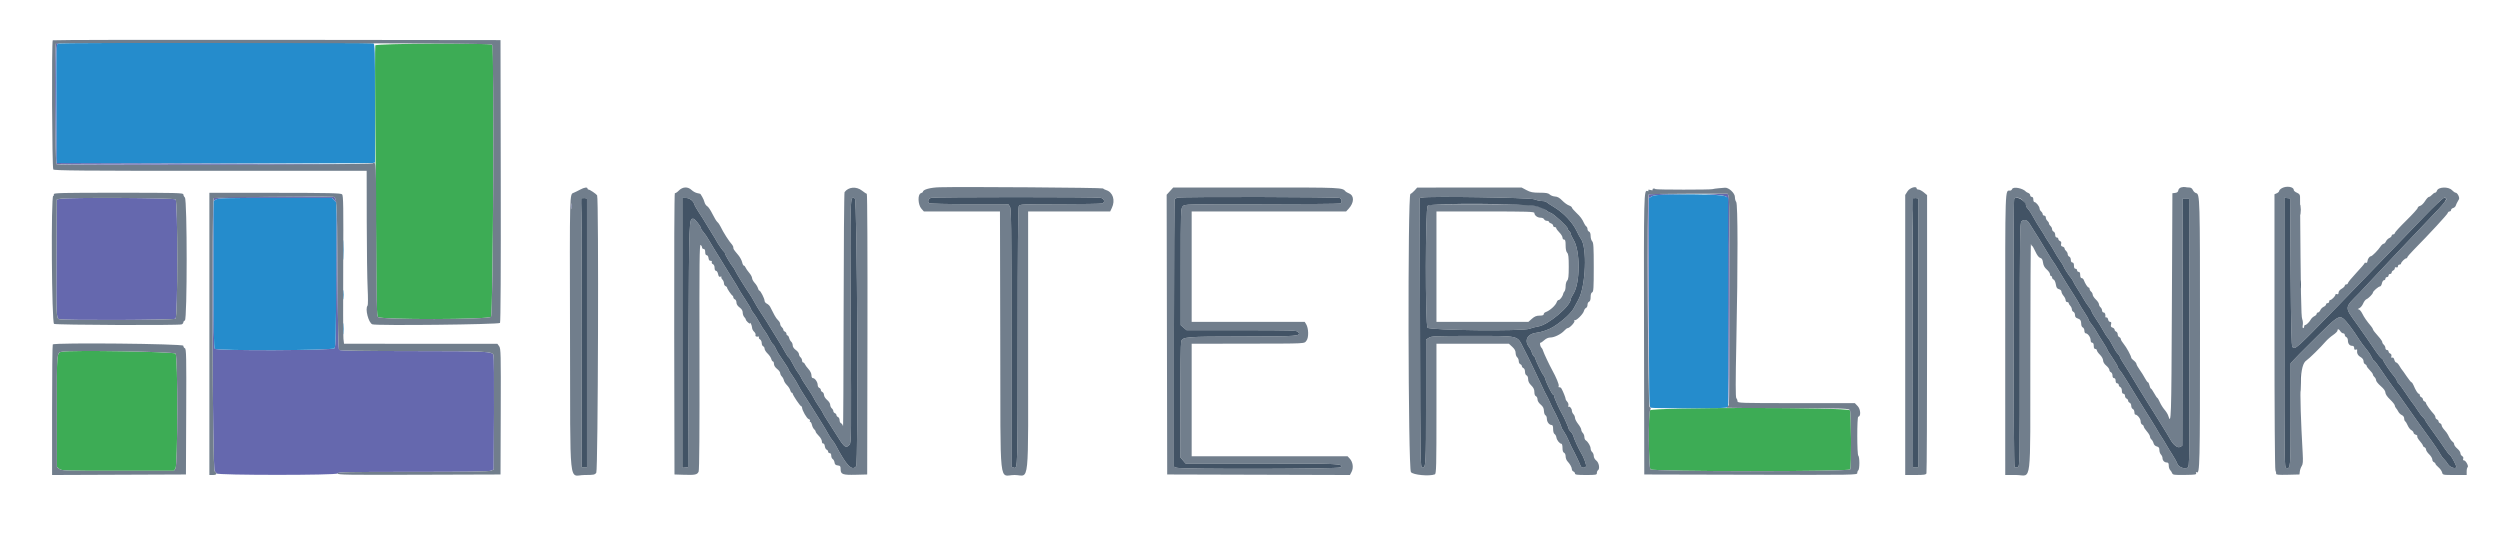 <svg id="svg" version="1.1" xmlns="http://www.w3.org/2000/svg" xmlns:xlink="http://www.w3.org/1999/xlink" width="400" height="88.442" viewBox="0, 0, 400,88.442"><g id="svgg"><path id="path0" d="M8.944 6.944 C 8.721 7.168,8.816 26.136,9.042 26.282 C 9.219 26.396,56.027 26.405,58.667 26.291 C 59.171 26.269,48.221 26.214,34.333 26.167 L 9.083 26.083 9.040 16.554 C 9.000 7.581,9.014 7.020,9.290 6.948 C 9.524 6.888,9.530 6.868,9.319 6.853 C 9.174 6.842,9.006 6.883,8.944 6.944 M263.778 31.111 C 263.717 31.172,263.685 38.841,263.708 48.153 L 263.748 65.083 263.792 48.394 L 263.835 31.704 264.239 31.439 C 264.560 31.229,265.235 31.164,267.530 31.125 L 270.417 31.075 267.153 31.037 C 265.358 31.017,263.839 31.050,263.778 31.111 M274.350 31.155 C 275.334 31.213,276.057 31.338,276.225 31.479 C 276.477 31.688,276.500 33.093,276.500 48.298 C 276.500 57.423,276.552 64.836,276.617 64.772 C 276.809 64.580,276.788 31.982,276.595 31.458 L 276.427 31.000 274.588 31.030 L 272.750 31.059 274.350 31.155 M41.181 31.457 C 36.366 31.490,34.380 31.559,34.212 31.698 C 33.839 32.007,33.982 75.119,34.357 75.393 C 34.499 75.498,34.628 75.658,34.642 75.750 C 34.688 76.056,54.000 76.057,54.000 75.751 C 54.000 75.530,55.424 75.500,66.075 75.500 C 74.816 75.500,78.267 75.447,78.571 75.308 L 78.992 75.117 79.038 66.100 C 79.063 61.141,79.028 56.958,78.960 56.805 C 78.700 56.221,77.918 56.183,66.092 56.174 C 58.192 56.169,54.377 56.110,54.258 55.992 C 54.141 55.874,54.056 51.862,54.000 43.819 C 53.909 30.771,53.970 31.519,53.000 31.494 C 50.469 31.429,46.794 31.418,41.181 31.457 M9.583 31.813 L 9.083 31.920 9.036 40.918 C 8.986 50.307,9.009 50.904,9.437 51.068 C 9.990 51.280,27.827 51.213,28.086 50.997 C 28.451 50.695,28.459 32.269,28.095 31.905 C 27.845 31.654,10.723 31.569,9.583 31.813 M53.473 32.055 L 53.838 32.443 53.794 43.946 C 53.758 53.402,53.709 55.498,53.521 55.724 C 53.225 56.081,34.721 56.154,34.367 55.800 C 34.215 55.648,34.167 52.776,34.167 43.893 L 34.167 32.186 34.537 31.926 C 34.861 31.699,36.041 31.667,44.008 31.667 L 53.109 31.667 53.473 32.055 M91.379 33.000 C 91.379 33.412,91.411 33.581,91.451 33.375 C 91.491 33.169,91.491 32.831,91.451 32.625 C 91.411 32.419,91.379 32.587,91.379 33.000 " stroke="none" fill="#6568ae" fill-rule="evenodd"></path><path id="path1" d="M60.055 7.264 C 59.999 7.409,59.996 12.753,60.049 19.139 C 60.101 25.525,60.168 35.182,60.197 40.599 C 60.240 48.644,60.292 50.499,60.479 50.724 C 60.854 51.177,78.153 51.143,78.564 50.688 C 78.896 50.321,79.093 7.493,78.764 7.164 C 78.452 6.852,60.176 6.949,60.055 7.264 M9.887 56.279 C 9.070 56.447,9.083 56.295,9.095 65.800 L 9.106 74.714 9.488 75.024 C 9.850 75.317,10.349 75.333,18.842 75.333 L 27.814 75.333 28.074 74.963 C 28.447 74.430,28.468 57.082,28.097 56.574 C 27.871 56.265,11.262 55.996,9.887 56.279 M264.006 65.656 C 263.719 66.192,263.777 74.693,264.070 75.093 C 264.354 75.480,295.784 75.489,296.039 75.102 C 296.234 74.807,296.192 66.026,295.994 65.656 C 295.723 65.149,264.277 65.149,264.006 65.656 " stroke="none" fill="#3dac55" fill-rule="evenodd"></path><path id="path2" d="M9.290 6.948 C 9.014 7.020,9.000 7.581,9.040 16.554 L 9.083 26.083 34.167 26.129 C 47.962 26.154,59.419 26.134,59.625 26.084 L 60.000 25.994 60.000 16.515 C 60.000 8.025,59.972 7.025,59.736 6.934 C 59.434 6.818,9.736 6.832,9.290 6.948 M267.530 31.118 C 265.242 31.163,264.559 31.230,264.238 31.440 L 263.833 31.705 263.833 48.418 C 263.833 63.504,263.859 65.141,264.097 65.232 C 264.440 65.364,275.633 65.360,276.125 65.228 L 276.500 65.128 276.500 48.401 L 276.500 31.674 276.125 31.438 C 275.687 31.161,272.102 31.027,267.530 31.118 M34.537 31.926 L 34.167 32.186 34.167 43.893 C 34.167 52.776,34.215 55.648,34.367 55.800 C 34.721 56.154,53.225 56.081,53.521 55.724 C 53.709 55.498,53.758 53.402,53.794 43.946 L 53.838 32.443 53.473 32.055 L 53.109 31.667 44.008 31.667 C 36.041 31.667,34.861 31.699,34.537 31.926 M54.900 40.000 C 54.900 41.421,54.926 42.002,54.957 41.292 C 54.988 40.581,54.988 39.419,54.957 38.708 C 54.926 37.998,54.900 38.579,54.900 40.000 M54.889 47.167 C 54.889 47.854,54.919 48.135,54.955 47.792 C 54.991 47.448,54.991 46.885,54.955 46.542 C 54.919 46.198,54.889 46.479,54.889 47.167 M54.892 52.583 C 54.892 53.408,54.920 53.767,54.955 53.380 C 54.990 52.993,54.990 52.318,54.956 51.880 C 54.922 51.442,54.893 51.758,54.892 52.583 " stroke="none" fill="#258ccc" fill-rule="evenodd"></path><path id="path3" d="M8.443 6.446 C 8.241 6.648,8.322 26.869,8.525 27.114 C 8.675 27.294,13.230 27.333,33.687 27.333 L 58.667 27.333 58.679 35.458 C 58.686 39.927,58.751 44.746,58.823 46.167 C 58.896 47.599,58.890 48.821,58.811 48.908 C 58.375 49.387,58.957 51.653,59.575 51.891 C 60.218 52.137,79.842 51.922,80.004 51.667 C 80.102 51.511,80.147 42.919,80.123 28.917 L 80.083 6.417 44.320 6.375 C 24.650 6.351,8.505 6.384,8.443 6.446 M69.230 6.959 C 74.887 6.981,78.619 7.058,78.736 7.155 C 79.091 7.450,78.922 50.293,78.564 50.688 C 78.153 51.143,60.854 51.177,60.479 50.724 C 60.290 50.497,60.243 48.304,60.209 38.280 C 60.165 25.317,60.190 25.845,59.625 26.139 C 59.184 26.368,9.393 26.509,9.042 26.282 C 8.815 26.135,8.721 7.168,8.946 6.943 C 9.043 6.846,41.481 6.854,69.230 6.959 M150.333 29.961 C 148.849 30.002,147.667 30.326,147.667 30.693 C 147.667 30.758,147.517 30.858,147.333 30.917 C 146.809 31.083,146.864 32.750,147.414 33.375 L 147.817 33.833 153.906 33.833 L 159.995 33.833 160.039 54.566 C 160.091 78.776,159.794 76.000,162.333 76.000 C 164.778 76.000,164.500 78.741,164.500 54.612 L 164.500 33.833 171.064 33.833 L 177.629 33.833 177.898 33.266 C 178.479 32.042,178.066 30.752,176.984 30.414 C 176.764 30.345,176.543 30.226,176.494 30.150 C 176.412 30.023,153.951 29.860,150.333 29.961 M349.000 29.982 C 348.749 30.051,348.563 30.239,348.531 30.455 C 348.495 30.703,348.342 30.829,348.031 30.865 L 347.583 30.917 347.500 49.151 C 347.417 67.219,347.389 68.066,346.915 66.500 C 346.845 66.271,346.582 65.847,346.330 65.558 C 346.078 65.268,345.736 64.725,345.570 64.349 C 345.405 63.974,345.226 63.667,345.173 63.667 C 345.120 63.667,344.892 63.329,344.667 62.917 C 344.441 62.504,344.205 62.167,344.142 62.167 C 344.078 62.167,343.977 61.942,343.917 61.667 C 343.856 61.392,343.745 61.167,343.670 61.167 C 343.595 61.167,343.379 60.870,343.190 60.508 C 343.002 60.146,342.619 59.535,342.340 59.150 C 342.061 58.765,341.833 58.354,341.833 58.237 C 341.833 58.120,341.646 57.877,341.417 57.696 C 341.188 57.516,341.000 57.313,341.000 57.244 C 341.000 56.964,340.227 55.546,339.796 55.036 C 339.541 54.735,339.333 54.387,339.333 54.262 C 339.333 54.138,339.221 53.992,339.083 53.940 C 338.946 53.887,338.833 53.689,338.833 53.500 C 338.833 53.311,338.721 53.113,338.583 53.060 C 338.446 53.008,338.333 52.865,338.333 52.743 C 338.333 52.622,338.183 52.475,338.000 52.417 C 337.743 52.335,337.690 52.217,337.768 51.905 C 337.842 51.608,337.801 51.500,337.613 51.500 C 337.472 51.500,337.331 51.331,337.299 51.125 C 337.268 50.919,337.150 50.769,337.038 50.792 C 336.925 50.815,336.842 50.777,336.853 50.708 C 336.917 50.304,336.801 50.000,336.583 50.000 C 336.446 50.000,336.333 49.859,336.333 49.687 C 336.333 49.515,336.221 49.281,336.083 49.167 C 335.946 49.053,335.833 48.832,335.833 48.677 C 335.833 48.522,335.608 48.180,335.333 47.917 C 335.058 47.653,334.833 47.311,334.833 47.156 C 334.833 47.001,334.721 46.781,334.583 46.667 C 334.446 46.553,334.333 46.356,334.333 46.230 C 334.333 46.103,334.262 46.000,334.176 46.000 C 334.020 46.000,333.609 45.359,333.401 44.792 C 333.343 44.631,333.191 44.500,333.064 44.500 C 332.919 44.500,332.833 44.315,332.833 44.000 C 332.833 43.667,332.750 43.500,332.583 43.500 C 332.446 43.500,332.333 43.387,332.333 43.250 C 332.333 43.112,332.221 43.000,332.083 43.000 C 331.917 43.000,331.833 42.833,331.833 42.500 C 331.833 42.167,331.750 42.000,331.583 42.000 C 331.427 42.000,331.333 41.842,331.333 41.578 C 331.333 41.346,331.221 41.113,331.083 41.060 C 330.946 41.008,330.833 40.832,330.833 40.669 C 330.833 40.507,330.721 40.281,330.583 40.167 C 330.446 40.053,330.333 39.865,330.333 39.749 C 330.333 39.633,330.188 39.501,330.011 39.455 C 329.779 39.394,329.714 39.272,329.780 39.020 C 329.840 38.791,329.779 38.635,329.602 38.568 C 329.454 38.511,329.333 38.360,329.333 38.232 C 329.333 38.104,329.221 38.000,329.083 38.000 C 328.927 38.000,328.833 37.842,328.833 37.578 C 328.833 37.346,328.721 37.113,328.583 37.060 C 328.446 37.008,328.333 36.832,328.333 36.669 C 328.333 36.507,328.221 36.281,328.083 36.167 C 327.946 36.053,327.833 35.865,327.833 35.750 C 327.833 35.635,327.721 35.447,327.583 35.333 C 327.446 35.219,327.333 34.985,327.333 34.813 C 327.333 34.641,327.221 34.500,327.083 34.500 C 326.946 34.500,326.833 34.397,326.833 34.270 C 326.833 34.144,326.721 33.947,326.583 33.833 C 326.446 33.719,326.331 33.504,326.328 33.355 C 326.321 33.027,325.769 32.333,325.515 32.333 C 325.415 32.333,325.333 32.146,325.333 31.917 C 325.333 31.657,325.239 31.500,325.083 31.500 C 324.946 31.500,324.833 31.385,324.833 31.245 C 324.833 31.104,324.702 30.941,324.542 30.882 C 324.381 30.823,324.212 30.731,324.167 30.679 C 323.669 30.109,322.109 29.809,321.940 30.250 C 321.887 30.388,321.741 30.500,321.614 30.500 C 320.793 30.500,320.831 29.383,320.835 53.556 L 320.838 76.000 322.574 76.000 C 325.124 76.000,324.830 78.433,324.853 57.113 C 324.863 47.013,324.906 38.881,324.948 39.042 C 324.990 39.202,325.075 39.335,325.137 39.337 C 325.199 39.339,325.438 39.752,325.667 40.256 C 325.934 40.843,326.211 41.205,326.438 41.265 C 326.702 41.335,326.816 41.528,326.881 42.014 C 326.942 42.470,327.126 42.807,327.484 43.122 C 327.768 43.371,328.000 43.708,328.000 43.870 C 328.000 44.033,328.075 44.167,328.167 44.167 C 328.258 44.167,328.333 44.271,328.333 44.399 C 328.333 44.527,328.444 44.674,328.580 44.726 C 328.716 44.778,328.876 45.124,328.935 45.496 C 329.019 46.022,329.131 46.193,329.438 46.270 C 329.664 46.327,329.833 46.493,329.833 46.659 C 329.833 46.819,329.983 47.122,330.167 47.333 C 330.350 47.545,330.500 47.856,330.500 48.026 C 330.500 48.195,330.612 48.333,330.750 48.333 C 330.887 48.333,331.000 48.414,331.000 48.512 C 331.000 48.610,331.112 48.803,331.250 48.940 C 331.387 49.078,331.500 49.327,331.500 49.494 C 331.500 49.661,331.612 49.841,331.750 49.894 C 331.887 49.946,332.000 50.174,332.000 50.400 C 332.000 50.680,332.119 50.848,332.375 50.928 C 332.845 51.075,332.994 51.297,332.997 51.857 C 332.999 52.099,333.112 52.341,333.250 52.394 C 333.387 52.446,333.500 52.679,333.500 52.911 C 333.500 53.143,333.596 53.333,333.713 53.333 C 334.045 53.333,334.500 53.960,334.500 54.419 C 334.500 54.676,334.595 54.833,334.750 54.833 C 334.917 54.833,335.000 55.000,335.000 55.333 C 335.000 55.667,335.083 55.833,335.250 55.833 C 335.387 55.833,335.500 55.933,335.500 56.056 C 335.500 56.178,335.723 56.497,335.995 56.764 C 336.279 57.042,336.493 57.429,336.495 57.668 C 336.498 57.927,336.691 58.245,337.000 58.500 C 337.275 58.727,337.500 59.037,337.500 59.189 C 337.500 59.340,337.612 59.508,337.750 59.560 C 337.887 59.613,338.000 59.846,338.000 60.078 C 338.000 60.342,338.094 60.500,338.250 60.500 C 338.406 60.500,338.500 60.657,338.500 60.917 C 338.500 61.176,338.594 61.333,338.750 61.333 C 338.887 61.333,339.000 61.448,339.000 61.589 C 339.000 61.729,339.112 61.887,339.250 61.940 C 339.393 61.994,339.500 62.243,339.500 62.518 C 339.500 62.835,339.585 63.000,339.750 63.000 C 339.890 63.000,340.000 63.149,340.000 63.339 C 340.000 63.525,340.112 63.720,340.250 63.773 C 340.387 63.826,340.500 63.976,340.500 64.106 C 340.500 64.237,340.612 64.387,340.750 64.440 C 340.887 64.492,341.000 64.717,341.000 64.940 C 341.000 65.162,341.112 65.387,341.250 65.440 C 341.387 65.492,341.500 65.715,341.500 65.934 C 341.500 66.154,341.564 66.333,341.641 66.333 C 341.972 66.333,342.500 66.989,342.500 67.400 C 342.500 67.644,342.613 67.887,342.750 67.940 C 342.887 67.992,343.000 68.130,343.000 68.245 C 343.000 68.361,343.224 68.709,343.497 69.019 C 343.771 69.329,343.996 69.705,343.997 69.855 C 343.999 70.004,344.105 70.213,344.234 70.320 C 344.362 70.426,344.513 70.697,344.570 70.921 C 344.632 71.170,344.833 71.369,345.086 71.432 C 345.404 71.512,345.500 71.645,345.500 72.006 C 345.500 72.265,345.613 72.589,345.750 72.726 C 345.887 72.864,346.000 73.117,346.000 73.288 C 346.000 73.683,346.312 74.000,346.700 74.000 C 346.921 74.000,347.000 74.129,347.000 74.488 C 347.000 74.757,347.098 75.075,347.218 75.196 C 347.337 75.318,347.486 75.551,347.548 75.715 C 347.649 75.980,347.876 76.011,349.569 75.989 C 351.221 75.968,351.463 75.930,351.376 75.705 C 351.311 75.534,351.343 75.486,351.472 75.566 C 351.967 75.872,352.000 74.495,352.000 53.333 C 352.000 31.357,351.991 31.054,351.352 30.886 C 351.181 30.842,350.958 30.624,350.857 30.403 C 350.736 30.137,350.535 30.000,350.267 30.000 C 350.044 30.000,349.761 29.970,349.639 29.934 C 349.517 29.897,349.229 29.919,349.000 29.982 M365.125 30.095 C 364.873 30.232,364.667 30.436,364.667 30.549 C 364.667 30.662,364.498 30.828,364.292 30.919 L 363.917 31.083 363.917 53.000 C 363.917 65.770,363.980 75.056,364.068 75.250 C 364.151 75.433,364.204 75.680,364.184 75.797 C 364.157 75.963,364.573 76.000,366.033 75.964 L 367.917 75.917 367.972 75.432 C 368.002 75.165,368.139 74.776,368.275 74.568 C 368.470 74.271,368.504 73.839,368.432 72.553 C 367.823 61.690,367.957 58.369,369.033 57.667 C 369.460 57.388,371.310 55.569,372.083 54.667 C 372.358 54.346,372.902 53.867,373.292 53.602 C 373.681 53.338,374.000 53.019,374.000 52.894 C 374.000 52.564,374.221 52.615,374.461 53.000 C 374.576 53.183,374.781 53.333,374.918 53.333 C 375.055 53.333,375.167 53.448,375.167 53.589 C 375.167 53.729,375.279 53.887,375.417 53.940 C 375.554 53.992,375.667 54.238,375.667 54.484 C 375.667 55.004,375.938 55.333,376.367 55.333 C 376.561 55.333,376.667 55.457,376.667 55.684 C 376.667 55.927,376.743 56.006,376.915 55.940 C 377.051 55.888,377.155 55.899,377.145 55.964 C 377.066 56.491,377.231 56.853,377.667 57.110 C 377.993 57.303,378.167 57.539,378.167 57.791 C 378.167 58.003,378.279 58.220,378.417 58.273 C 378.554 58.326,378.669 58.455,378.671 58.559 C 378.674 58.664,378.899 58.969,379.171 59.236 C 379.444 59.503,379.667 59.813,379.667 59.924 C 379.667 60.035,379.779 60.219,379.917 60.333 C 380.054 60.447,380.167 60.672,380.167 60.833 C 380.167 60.994,380.503 61.416,380.914 61.771 C 381.405 62.195,381.663 62.552,381.664 62.812 C 381.666 63.060,381.944 63.473,382.417 63.925 C 382.829 64.320,383.167 64.746,383.167 64.872 C 383.167 64.997,383.250 65.184,383.353 65.286 C 383.455 65.388,383.625 65.647,383.731 65.861 C 383.836 66.075,384.090 66.324,384.295 66.415 C 384.517 66.513,384.667 66.727,384.667 66.946 C 384.667 67.148,384.743 67.361,384.836 67.418 C 384.929 67.476,385.110 67.774,385.238 68.081 C 385.367 68.389,385.628 68.724,385.819 68.826 C 386.010 68.928,386.167 69.113,386.167 69.236 C 386.167 69.360,386.324 69.502,386.517 69.553 C 386.709 69.603,386.820 69.720,386.763 69.812 C 386.706 69.904,386.886 70.238,387.163 70.554 C 387.440 70.869,387.667 71.203,387.667 71.296 C 387.667 71.389,387.779 71.508,387.917 71.560 C 388.054 71.613,388.167 71.782,388.167 71.935 C 388.167 72.088,388.392 72.429,388.667 72.692 C 388.942 72.955,389.167 73.321,389.167 73.507 C 389.167 73.692,389.279 73.887,389.417 73.940 C 389.554 73.992,389.667 74.107,389.667 74.195 C 389.667 74.283,389.883 74.537,390.148 74.760 C 390.413 74.983,390.677 75.353,390.735 75.583 C 390.839 75.998,390.851 76.000,392.753 76.000 L 394.667 76.000 394.667 75.427 C 394.667 75.111,394.736 74.810,394.820 74.758 C 395.035 74.626,394.528 73.667,394.243 73.667 C 394.097 73.667,394.049 73.566,394.114 73.396 C 394.177 73.233,394.108 73.064,393.942 72.971 C 393.791 72.886,393.667 72.677,393.667 72.507 C 393.667 72.336,393.442 72.007,393.167 71.776 C 392.892 71.544,392.667 71.241,392.667 71.102 C 392.667 70.964,392.573 70.790,392.458 70.717 C 392.233 70.572,391.920 70.114,391.685 69.583 C 391.603 69.400,391.341 69.040,391.102 68.783 C 390.862 68.526,390.667 68.205,390.667 68.070 C 390.667 67.934,390.554 67.780,390.417 67.727 C 390.279 67.674,390.167 67.535,390.167 67.417 C 390.167 67.299,390.054 67.159,389.917 67.106 C 389.779 67.054,389.667 66.901,389.667 66.767 C 389.667 66.633,389.572 66.425,389.456 66.304 C 388.951 65.776,388.167 64.686,388.167 64.512 C 388.167 64.408,388.054 64.280,387.917 64.227 C 387.779 64.174,387.667 64.024,387.667 63.894 C 387.667 63.763,387.554 63.613,387.417 63.560 C 387.279 63.508,387.167 63.360,387.167 63.232 C 387.167 63.104,387.096 63.000,387.009 63.000 C 386.846 63.000,386.485 62.419,386.157 61.625 C 386.053 61.373,385.909 61.167,385.837 61.167 C 385.766 61.167,385.417 60.735,385.062 60.208 C 384.707 59.681,384.374 59.212,384.321 59.167 C 384.268 59.121,384.083 58.840,383.910 58.542 C 383.737 58.244,383.507 58.000,383.399 58.000 C 383.291 58.000,383.154 57.806,383.094 57.568 C 383.027 57.299,382.902 57.169,382.762 57.222 C 382.608 57.282,382.564 57.209,382.621 56.990 C 382.673 56.793,382.602 56.631,382.436 56.568 C 382.288 56.511,382.167 56.360,382.167 56.232 C 382.167 56.104,382.054 56.000,381.917 56.000 C 381.779 56.000,381.667 55.859,381.667 55.687 C 381.667 55.515,381.554 55.281,381.417 55.167 C 381.279 55.053,381.167 54.867,381.167 54.754 C 381.167 54.641,380.998 54.356,380.792 54.121 C 379.952 53.165,379.667 52.799,379.667 52.678 C 379.667 52.608,379.535 52.394,379.375 52.201 C 378.651 51.334,378.261 50.772,377.958 50.160 C 377.779 49.797,377.508 49.495,377.358 49.489 C 377.172 49.482,377.207 49.429,377.466 49.325 C 377.676 49.241,377.960 48.905,378.096 48.579 C 378.232 48.252,378.471 47.937,378.627 47.877 C 378.948 47.754,379.667 47.020,379.667 46.816 C 379.667 46.606,380.554 45.833,380.794 45.833 C 380.912 45.833,381.053 45.608,381.108 45.333 C 381.163 45.058,381.311 44.833,381.438 44.833 C 381.564 44.833,381.667 44.721,381.667 44.583 C 381.667 44.446,381.779 44.333,381.917 44.333 C 382.054 44.333,382.167 44.221,382.167 44.083 C 382.167 43.946,382.279 43.833,382.417 43.833 C 382.554 43.833,382.667 43.729,382.667 43.601 C 382.667 43.473,382.779 43.326,382.917 43.273 C 383.054 43.220,383.167 43.065,383.167 42.927 C 383.167 42.773,383.263 42.714,383.417 42.773 C 383.575 42.834,383.667 42.771,383.667 42.601 C 383.667 42.454,383.779 42.333,383.917 42.333 C 384.054 42.333,384.167 42.258,384.167 42.167 C 384.167 41.951,384.784 41.333,385.000 41.333 C 385.092 41.333,385.167 41.262,385.167 41.176 C 385.167 41.089,385.635 40.543,386.208 39.962 C 388.740 37.393,391.588 34.309,391.637 34.082 C 391.667 33.945,391.798 33.833,391.929 33.833 C 392.060 33.833,392.167 33.730,392.167 33.603 C 392.167 33.476,392.316 33.333,392.499 33.285 C 392.682 33.237,392.875 33.060,392.928 32.891 C 392.981 32.722,393.094 32.471,393.180 32.333 C 393.265 32.196,393.382 31.985,393.440 31.864 C 393.571 31.588,393.180 30.833,392.906 30.833 C 392.794 30.833,392.525 30.647,392.309 30.420 C 391.745 29.825,390.109 29.893,389.910 30.520 C 389.856 30.692,389.720 30.833,389.609 30.833 C 389.498 30.833,389.279 30.983,389.122 31.167 C 388.965 31.350,388.742 31.502,388.627 31.504 C 388.511 31.507,388.231 31.810,388.004 32.177 C 387.777 32.545,387.421 32.889,387.213 32.941 C 387.004 32.993,386.833 33.138,386.833 33.263 C 386.833 33.387,386.009 34.298,385.000 35.286 C 383.992 36.275,383.167 37.177,383.167 37.292 C 383.167 37.406,383.054 37.500,382.917 37.500 C 382.779 37.500,382.667 37.595,382.667 37.710 C 382.667 37.826,382.498 37.995,382.292 38.085 C 382.085 38.176,381.843 38.419,381.752 38.625 C 381.662 38.831,381.495 39.000,381.381 39.000 C 381.267 39.000,381.041 39.203,380.879 39.452 C 380.511 40.015,379.537 41.000,379.348 41.000 C 379.125 41.000,378.817 41.443,378.790 41.802 C 378.775 41.996,378.677 42.096,378.549 42.047 C 378.430 42.002,378.333 42.029,378.333 42.107 C 378.333 42.186,377.735 42.887,377.003 43.667 C 376.272 44.446,375.672 45.177,375.670 45.292 C 375.668 45.406,375.554 45.500,375.417 45.500 C 375.279 45.500,375.166 45.594,375.166 45.708 C 375.165 45.823,374.940 46.044,374.666 46.201 C 374.370 46.369,374.167 46.622,374.167 46.820 C 374.167 47.050,374.088 47.126,373.917 47.060 C 373.779 47.008,373.667 47.047,373.667 47.149 C 373.667 47.379,373.058 48.000,372.833 48.000 C 372.742 48.000,372.667 48.112,372.667 48.250 C 372.667 48.387,372.554 48.500,372.417 48.500 C 372.279 48.500,372.167 48.595,372.167 48.710 C 372.167 48.826,371.998 48.995,371.792 49.085 C 371.585 49.176,371.343 49.419,371.252 49.625 C 371.162 49.831,370.993 50.000,370.877 50.000 C 370.761 50.000,370.667 50.095,370.667 50.210 C 370.667 50.326,370.504 50.495,370.305 50.585 C 370.107 50.676,369.863 50.893,369.764 51.069 C 369.508 51.521,369.029 52.000,368.833 52.000 C 368.742 52.000,368.667 52.112,368.667 52.250 C 368.667 52.387,368.594 52.500,368.504 52.500 C 368.413 52.500,368.385 52.282,368.441 52.001 C 368.496 51.727,368.456 51.295,368.351 51.043 C 368.182 50.634,368.121 47.179,368.005 31.479 C 368.003 31.151,367.876 30.989,367.501 30.834 C 367.225 30.720,367.000 30.521,367.000 30.392 C 367.000 29.883,365.852 29.701,365.125 30.095 M92.833 30.334 C 92.513 30.509,92.046 30.737,91.796 30.841 C 91.129 31.118,91.150 30.286,91.202 53.667 C 91.258 78.909,90.955 76.000,93.528 76.000 C 95.013 76.000,95.169 75.969,95.407 75.630 C 95.686 75.231,95.816 31.626,95.539 31.250 C 95.350 30.993,94.368 30.333,94.173 30.333 C 94.078 30.333,94.000 30.258,94.000 30.167 C 94.000 29.908,93.476 29.984,92.833 30.334 M108.602 30.500 C 108.337 30.770,108.055 30.951,107.976 30.902 C 107.895 30.852,107.851 40.724,107.874 53.365 L 107.917 75.917 109.417 75.966 C 111.227 76.025,111.559 75.954,111.780 75.462 C 111.894 75.210,111.939 69.072,111.916 57.041 C 111.887 41.869,111.917 39.029,112.107 39.187 C 112.232 39.290,112.333 39.477,112.333 39.604 C 112.333 39.730,112.446 39.833,112.583 39.833 C 112.750 39.833,112.833 40.000,112.833 40.333 C 112.833 40.656,112.918 40.833,113.072 40.833 C 113.209 40.833,113.334 41.029,113.364 41.292 C 113.399 41.599,113.509 41.743,113.695 41.729 C 113.867 41.716,113.940 41.796,113.886 41.936 C 113.838 42.061,113.919 42.210,114.066 42.266 C 114.226 42.328,114.333 42.562,114.333 42.851 C 114.333 43.149,114.421 43.333,114.563 43.333 C 114.689 43.333,114.838 43.566,114.895 43.851 C 114.971 44.231,115.068 44.343,115.258 44.270 C 115.401 44.215,115.475 44.239,115.424 44.322 C 115.372 44.405,115.443 44.586,115.582 44.725 C 115.720 44.863,115.833 45.134,115.833 45.327 C 115.833 45.519,115.946 45.720,116.083 45.773 C 116.221 45.826,116.333 45.939,116.333 46.025 C 116.333 46.209,117.028 47.225,117.208 47.306 C 117.277 47.336,117.333 47.459,117.333 47.579 C 117.333 47.699,117.446 47.841,117.583 47.894 C 117.721 47.946,117.833 48.177,117.833 48.406 C 117.833 48.676,118.010 48.954,118.333 49.193 C 118.677 49.447,118.833 49.705,118.833 50.019 C 118.833 50.271,118.946 50.589,119.083 50.726 C 119.221 50.864,119.333 51.045,119.333 51.129 C 119.333 51.213,119.483 51.417,119.667 51.583 C 119.850 51.749,120.001 51.817,120.003 51.734 C 120.008 51.419,120.328 52.100,120.331 52.433 C 120.332 52.625,120.478 52.913,120.655 53.073 C 120.833 53.233,120.937 53.470,120.888 53.599 C 120.807 53.810,121.014 53.914,121.387 53.849 C 121.463 53.836,121.480 53.897,121.426 53.986 C 121.371 54.074,121.450 54.215,121.601 54.300 C 121.752 54.384,121.875 54.647,121.875 54.883 C 121.875 55.120,121.978 55.353,122.104 55.402 C 122.230 55.450,122.333 55.628,122.333 55.797 C 122.333 55.966,122.552 56.314,122.820 56.570 C 123.087 56.827,123.351 57.216,123.406 57.435 C 123.461 57.654,123.580 57.833,123.670 57.833 C 123.760 57.833,123.833 58.012,123.833 58.231 C 123.833 58.474,124.027 58.782,124.332 59.023 C 124.606 59.239,124.831 59.543,124.832 59.696 C 124.833 59.850,124.950 60.093,125.092 60.235 C 125.235 60.378,125.382 60.653,125.419 60.847 C 125.457 61.041,125.679 61.391,125.914 61.626 C 126.148 61.860,126.384 62.228,126.438 62.443 C 126.492 62.658,126.603 62.833,126.685 62.833 C 126.766 62.833,126.833 62.900,126.833 62.981 C 126.833 63.216,128.033 65.000,128.191 65.000 C 128.269 65.000,128.332 65.094,128.330 65.208 C 128.325 65.634,129.094 66.975,129.392 67.058 C 129.561 67.106,129.651 67.224,129.590 67.322 C 129.530 67.420,129.554 67.500,129.644 67.500 C 129.733 67.500,129.855 67.720,129.914 67.988 C 129.973 68.257,130.129 68.566,130.261 68.676 C 130.392 68.785,130.502 68.959,130.505 69.062 C 130.507 69.165,130.732 69.469,131.005 69.736 C 131.277 70.003,131.500 70.397,131.500 70.611 C 131.500 70.833,131.589 70.982,131.708 70.958 C 131.826 70.935,131.940 71.120,131.970 71.385 C 132.000 71.642,132.131 71.894,132.262 71.944 C 132.393 71.995,132.500 72.140,132.500 72.268 C 132.500 72.396,132.612 72.500,132.750 72.500 C 132.904 72.500,133.000 72.656,133.000 72.908 C 133.000 73.133,133.105 73.377,133.234 73.450 C 133.363 73.523,133.494 73.771,133.526 74.000 C 133.569 74.313,133.698 74.430,134.042 74.469 C 134.441 74.515,134.500 74.595,134.500 75.089 C 134.500 75.896,134.848 76.020,136.958 75.964 L 138.750 75.917 138.792 53.458 C 138.816 40.879,138.771 31.000,138.690 31.000 C 138.611 31.000,138.263 30.775,137.917 30.500 C 137.018 29.786,135.736 29.899,135.128 30.746 C 135.060 30.840,134.994 39.392,134.980 49.750 C 134.966 60.108,134.922 68.410,134.881 68.198 C 134.841 67.986,134.701 67.772,134.570 67.722 C 134.440 67.672,134.333 67.449,134.333 67.227 C 134.333 67.005,134.221 66.780,134.083 66.727 C 133.946 66.674,133.833 66.535,133.833 66.417 C 133.833 66.299,133.721 66.159,133.583 66.106 C 133.446 66.054,133.333 65.905,133.333 65.776 C 133.333 65.646,133.221 65.447,133.083 65.333 C 132.946 65.219,132.833 64.963,132.833 64.763 C 132.833 64.564,132.612 64.217,132.340 63.992 C 132.066 63.764,131.844 63.415,131.840 63.203 C 131.837 62.994,131.721 62.780,131.583 62.727 C 131.446 62.674,131.333 62.524,131.333 62.394 C 131.333 62.263,131.221 62.113,131.083 62.060 C 130.946 62.008,130.833 61.802,130.833 61.603 C 130.833 61.144,130.389 60.500,130.074 60.500 C 129.922 60.500,129.833 60.329,129.833 60.037 C 129.833 59.761,129.642 59.364,129.357 59.053 C 129.095 58.766,128.835 58.412,128.779 58.266 C 128.723 58.120,128.600 58.000,128.505 58.000 C 128.411 58.000,128.333 57.859,128.333 57.687 C 128.333 57.515,128.221 57.281,128.083 57.167 C 127.946 57.053,127.833 56.823,127.833 56.658 C 127.833 56.492,127.608 56.196,127.333 56.000 C 127.025 55.780,126.833 55.497,126.833 55.259 C 126.833 55.047,126.728 54.787,126.600 54.680 C 126.471 54.574,126.320 54.302,126.263 54.076 C 126.207 53.851,126.087 53.667,125.997 53.667 C 125.907 53.667,125.833 53.552,125.833 53.411 C 125.833 53.271,125.721 53.113,125.583 53.060 C 125.446 53.008,125.333 52.869,125.333 52.753 C 125.333 52.636,125.221 52.447,125.083 52.333 C 124.946 52.219,124.833 51.997,124.833 51.839 C 124.833 51.681,124.689 51.421,124.512 51.261 C 124.335 51.101,124.070 50.733,123.924 50.443 C 123.777 50.154,123.596 49.804,123.522 49.667 C 123.447 49.529,123.312 49.267,123.221 49.083 C 123.130 48.900,122.893 48.676,122.695 48.585 C 122.496 48.495,122.333 48.291,122.333 48.132 C 122.333 47.777,121.682 46.500,121.501 46.500 C 121.429 46.500,121.326 46.325,121.272 46.112 C 121.219 45.899,120.985 45.520,120.754 45.270 C 120.523 45.020,120.333 44.673,120.333 44.497 C 120.333 44.322,120.121 43.932,119.861 43.631 C 119.602 43.330,119.342 42.952,119.283 42.792 C 119.225 42.631,119.106 42.500,119.018 42.500 C 118.931 42.500,118.807 42.256,118.742 41.958 C 118.677 41.660,118.406 41.154,118.140 40.833 C 117.349 39.882,117.333 39.858,117.333 39.602 C 117.333 39.467,117.240 39.258,117.125 39.137 C 116.665 38.650,115.703 37.141,115.286 36.250 C 115.157 35.975,114.930 35.650,114.782 35.527 C 114.634 35.404,114.279 34.822,113.992 34.233 C 113.705 33.644,113.328 33.086,113.154 32.993 C 112.980 32.900,112.787 32.620,112.726 32.370 C 112.664 32.121,112.499 31.729,112.357 31.500 C 112.216 31.271,112.087 31.061,112.071 31.034 C 112.054 31.007,111.825 30.947,111.562 30.899 C 111.299 30.852,110.892 30.630,110.658 30.407 C 110.050 29.826,109.226 29.864,108.602 30.500 M187.193 30.580 L 186.665 31.159 186.708 53.538 L 186.750 75.917 201.370 75.959 L 215.990 76.002 216.260 75.481 C 216.592 74.839,216.459 73.914,215.957 73.375 L 215.609 73.000 203.138 73.000 L 190.667 73.000 190.667 64.000 L 190.667 55.000 199.208 54.986 C 209.343 54.970,208.623 55.006,209.039 54.494 C 209.420 54.023,209.385 52.512,208.978 51.860 L 208.753 51.500 199.710 51.500 L 190.667 51.500 190.667 42.667 L 190.667 33.833 203.023 33.833 L 215.378 33.833 215.770 33.411 C 216.669 32.440,216.713 31.326,215.866 30.954 C 215.619 30.846,215.379 30.716,215.333 30.666 C 214.706 29.984,215.046 30.000,201.033 30.000 L 187.720 30.000 187.193 30.580 M226.333 30.480 C 226.104 30.737,225.804 30.984,225.667 31.029 C 225.215 31.177,225.297 74.920,225.750 75.536 C 226.084 75.990,228.688 76.237,229.570 75.899 C 229.806 75.808,229.833 74.727,229.833 65.399 L 229.833 55.000 235.630 55.000 L 241.426 55.000 241.963 55.491 C 242.334 55.830,242.500 56.132,242.500 56.470 C 242.500 56.739,242.612 57.053,242.750 57.167 C 242.887 57.281,243.000 57.555,243.000 57.776 C 243.000 57.996,243.112 58.220,243.250 58.273 C 243.387 58.326,243.500 58.465,243.500 58.583 C 243.500 58.701,243.612 58.841,243.750 58.894 C 243.893 58.949,244.000 59.197,244.000 59.477 C 244.000 59.756,244.107 60.005,244.250 60.060 C 244.397 60.117,244.500 60.367,244.500 60.667 C 244.500 61.015,244.660 61.334,245.000 61.667 C 245.363 62.022,245.500 62.312,245.500 62.727 C 245.500 63.080,245.595 63.334,245.750 63.394 C 245.887 63.446,246.000 63.673,246.000 63.897 C 246.000 64.145,246.197 64.469,246.505 64.728 C 246.883 65.047,247.015 65.305,247.032 65.759 C 247.045 66.092,247.155 66.403,247.278 66.450 C 247.400 66.497,247.500 66.747,247.500 67.006 C 247.500 67.511,247.875 68.000,248.262 68.000 C 248.428 68.000,248.500 68.199,248.500 68.658 C 248.500 69.049,248.595 69.371,248.734 69.450 C 248.862 69.523,248.993 69.769,249.025 69.996 C 249.086 70.428,249.547 71.000,249.833 71.000 C 249.925 71.000,250.000 71.302,250.000 71.672 C 250.000 72.115,250.085 72.376,250.250 72.440 C 250.393 72.494,250.500 72.743,250.500 73.018 C 250.500 73.283,250.631 73.638,250.792 73.806 C 251.195 74.229,251.500 74.780,251.500 75.086 C 251.500 75.228,251.612 75.387,251.750 75.440 C 251.887 75.492,252.000 75.640,252.000 75.768 C 252.000 75.952,252.365 76.000,253.750 76.000 C 255.371 76.000,255.500 75.976,255.500 75.677 C 255.500 75.499,255.575 75.307,255.667 75.250 C 256.011 75.037,255.850 74.037,255.417 73.696 C 255.172 73.504,255.000 73.198,255.000 72.955 C 255.000 72.727,254.887 72.447,254.750 72.333 C 254.612 72.219,254.500 71.964,254.500 71.767 C 254.500 71.382,254.077 70.669,253.718 70.450 C 253.598 70.377,253.500 70.138,253.500 69.920 C 253.500 69.702,253.387 69.411,253.250 69.274 C 253.112 69.136,253.000 68.898,253.000 68.744 C 253.000 68.590,252.775 68.181,252.500 67.833 C 252.225 67.486,252.000 67.049,252.000 66.863 C 252.000 66.676,251.887 66.411,251.750 66.274 C 251.612 66.136,251.500 65.878,251.500 65.699 C 251.500 65.353,251.119 64.936,250.954 65.101 C 250.900 65.155,250.894 65.053,250.941 64.875 C 250.988 64.696,250.908 64.431,250.763 64.287 C 250.618 64.142,250.500 63.936,250.500 63.829 C 250.500 63.640,250.114 62.674,249.835 62.167 C 249.759 62.029,249.607 61.938,249.495 61.965 C 249.373 61.994,249.332 61.910,249.393 61.752 C 249.475 61.537,249.002 60.389,248.326 59.167 C 247.887 58.372,247.014 56.523,246.910 56.167 C 246.843 55.938,246.734 55.712,246.667 55.667 C 246.454 55.521,246.300 54.833,246.480 54.833 C 246.573 54.833,246.852 54.646,247.099 54.417 C 247.379 54.157,247.745 54.000,248.068 54.000 C 248.693 54.000,249.778 53.464,250.284 52.906 C 250.486 52.683,250.725 52.500,250.815 52.500 C 251.143 52.500,252.041 51.535,251.911 51.324 C 251.833 51.198,251.850 51.157,251.952 51.221 C 252.184 51.364,253.306 50.251,253.430 49.756 C 253.485 49.537,253.636 49.317,253.765 49.267 C 253.894 49.218,254.000 48.995,254.000 48.773 C 254.000 48.551,254.112 48.326,254.250 48.273 C 254.413 48.210,254.500 47.951,254.500 47.523 C 254.500 47.095,254.587 46.836,254.750 46.773 C 254.962 46.692,255.000 46.089,255.000 42.767 C 255.000 39.514,254.958 38.815,254.750 38.607 C 254.612 38.470,254.500 38.087,254.500 37.757 C 254.500 37.377,254.408 37.121,254.250 37.060 C 254.112 37.008,254.000 36.827,254.000 36.659 C 254.000 36.491,253.920 36.304,253.823 36.244 C 253.726 36.183,253.573 35.973,253.483 35.775 C 253.144 35.032,252.876 34.668,252.198 34.030 C 251.814 33.668,251.500 33.296,251.500 33.202 C 251.500 33.109,251.286 32.958,251.025 32.867 C 250.764 32.776,250.280 32.424,249.951 32.085 C 249.523 31.645,249.196 31.460,248.808 31.442 C 248.509 31.428,248.130 31.285,247.966 31.125 C 247.732 30.897,247.379 30.833,246.342 30.833 C 245.249 30.833,244.881 30.760,244.234 30.417 L 243.450 30.000 235.100 30.006 L 226.750 30.013 226.333 30.480 M275.000 30.118 C 274.587 30.151,274.143 30.215,274.013 30.261 C 273.694 30.374,264.980 30.369,264.867 30.256 C 264.702 30.091,264.312 30.165,264.421 30.340 C 264.491 30.454,264.371 30.474,264.072 30.399 C 263.753 30.319,263.652 30.341,263.734 30.474 C 263.808 30.593,263.760 30.628,263.605 30.568 C 263.014 30.342,263.003 30.785,263.043 53.527 L 263.083 75.917 280.125 75.959 C 296.912 76.001,297.167 75.997,297.167 75.677 C 297.167 75.499,297.242 75.307,297.333 75.250 C 297.425 75.193,297.500 74.668,297.500 74.083 C 297.500 73.498,297.425 72.973,297.333 72.917 C 297.114 72.781,297.107 66.667,297.326 66.667 C 297.769 66.667,297.708 65.478,297.239 64.989 L 296.771 64.500 287.385 64.500 C 278.459 64.500,278.000 64.485,278.000 64.200 C 278.000 64.035,277.917 63.817,277.816 63.716 C 277.681 63.581,277.681 61.133,277.816 54.641 C 278.073 42.290,278.062 32.589,277.792 32.304 C 277.677 32.182,277.583 31.824,277.583 31.508 C 277.583 30.906,276.588 29.979,276.000 30.035 C 275.862 30.048,275.412 30.085,275.000 30.118 M305.208 30.602 L 304.833 31.190 304.833 53.595 L 304.833 76.000 306.482 76.000 C 307.832 76.000,308.149 75.952,308.232 75.736 C 308.288 75.591,308.333 65.515,308.333 53.344 L 308.333 31.215 307.801 30.774 C 307.509 30.532,307.134 30.333,306.968 30.333 C 306.802 30.333,306.667 30.258,306.667 30.167 C 306.667 29.702,305.575 30.027,305.208 30.602 M8.607 31.086 C 8.660 31.222,8.619 31.333,8.518 31.333 C 8.143 31.333,8.270 51.621,8.646 51.822 C 8.989 52.006,28.594 52.081,29.064 51.901 C 29.212 51.844,29.333 51.701,29.333 51.583 C 29.333 51.465,29.446 51.326,29.583 51.273 C 29.961 51.128,29.961 31.985,29.583 31.607 C 29.446 31.470,29.333 31.240,29.333 31.098 C 29.333 30.866,28.230 30.839,18.923 30.838 C 9.783 30.838,8.524 30.868,8.607 31.086 M33.500 53.422 L 33.500 76.000 34.083 76.000 C 34.693 76.000,34.798 75.753,34.340 75.394 C 33.992 75.121,33.853 31.997,34.199 31.709 C 34.380 31.559,50.306 31.367,52.917 31.483 C 53.985 31.530,53.909 30.663,54.000 43.819 C 54.056 51.862,54.141 55.874,54.258 55.992 C 54.377 56.110,58.192 56.169,66.092 56.174 C 77.918 56.183,78.700 56.221,78.960 56.805 C 79.028 56.958,79.063 61.141,79.038 66.100 L 78.992 75.117 78.571 75.308 C 78.267 75.447,74.816 75.500,66.075 75.500 C 55.431 75.500,54.000 75.530,54.000 75.751 C 54.000 75.973,55.518 75.997,67.042 75.959 L 80.083 75.917 80.119 65.857 C 80.152 56.587,80.132 55.766,79.869 55.404 L 79.583 55.010 67.313 55.005 L 55.043 55.000 54.951 54.208 C 54.900 53.773,54.884 48.447,54.915 42.373 C 54.963 33.060,54.935 31.292,54.738 31.095 C 54.542 30.899,52.787 30.859,44.002 30.852 L 33.500 30.844 33.500 53.422 M276.595 31.458 C 276.790 31.989,276.799 64.193,276.605 64.781 C 276.539 64.981,276.357 65.179,276.201 65.220 C 276.044 65.261,280.395 65.303,285.869 65.314 C 295.528 65.333,295.827 65.343,295.994 65.656 C 296.192 66.026,296.234 74.807,296.039 75.102 C 295.784 75.489,264.354 75.480,264.070 75.093 C 263.766 74.677,263.720 66.191,264.019 65.631 C 264.168 65.353,264.151 65.255,263.936 65.134 C 263.656 64.977,263.500 31.389,263.778 31.111 C 263.839 31.050,266.710 31.000,270.158 31.000 L 276.427 31.000 276.595 31.458 M176.083 31.646 C 176.727 31.783,176.875 32.405,176.300 32.559 C 176.089 32.616,173.051 32.663,169.548 32.664 C 163.422 32.667,163.172 32.679,163.006 32.989 C 162.890 33.206,162.833 40.046,162.831 53.947 C 162.828 75.252,162.834 75.052,162.208 74.818 L 161.833 74.677 161.833 54.042 C 161.833 35.636,161.805 33.367,161.574 33.037 L 161.314 32.667 155.116 32.664 C 151.706 32.663,148.816 32.597,148.692 32.519 C 148.349 32.302,148.534 31.779,149.001 31.649 C 149.522 31.504,175.402 31.501,176.083 31.646 M214.349 31.675 C 214.734 31.881,214.767 32.426,214.403 32.566 C 214.258 32.621,208.607 32.667,201.846 32.667 C 189.559 32.667,189.551 32.667,189.234 33.017 C 188.930 33.354,188.917 33.757,188.917 42.699 L 188.917 52.029 189.384 52.431 L 189.852 52.833 198.656 52.833 C 206.541 52.833,207.482 52.861,207.682 53.101 C 208.256 53.793,207.782 53.833,198.760 53.843 C 189.608 53.853,189.197 53.887,188.982 54.667 C 188.918 54.896,188.859 59.146,188.850 64.112 L 188.833 73.141 189.265 73.654 L 189.696 74.167 201.981 74.167 C 214.564 74.167,214.968 74.186,214.476 74.779 C 214.248 75.054,188.977 75.110,188.261 74.837 L 187.833 74.675 187.836 53.379 C 187.837 41.666,187.894 31.998,187.961 31.894 C 188.028 31.790,188.233 31.668,188.417 31.623 C 189.106 31.453,214.027 31.503,214.349 31.675 M245.479 31.888 C 245.880 32.041,246.447 32.167,246.738 32.167 C 247.029 32.167,247.342 32.242,247.434 32.334 C 247.527 32.427,248.127 32.820,248.769 33.209 C 250.186 34.068,251.613 35.592,252.251 36.927 C 252.511 37.471,252.812 38.029,252.919 38.167 C 253.987 39.534,253.731 45.840,252.519 48.000 C 252.236 48.504,251.952 49.029,251.888 49.167 C 251.494 50.013,250.084 51.326,248.500 52.320 C 247.838 52.735,246.661 53.143,245.834 53.244 C 244.371 53.422,243.827 54.479,244.656 55.532 C 244.834 55.758,245.029 56.140,245.089 56.381 C 245.150 56.622,245.305 56.907,245.433 57.014 C 245.562 57.120,245.667 57.284,245.667 57.378 C 245.667 57.625,246.811 59.966,246.984 60.073 C 247.064 60.123,247.181 60.370,247.244 60.623 C 247.408 61.287,248.353 63.167,248.523 63.167 C 248.602 63.167,248.667 63.281,248.667 63.421 C 248.667 63.646,249.585 65.660,249.994 66.333 C 250.247 66.749,251.000 68.469,251.000 68.631 C 251.000 68.714,251.143 68.911,251.318 69.070 C 251.493 69.228,251.686 69.559,251.746 69.804 C 251.851 70.232,252.660 71.979,252.995 72.500 C 253.373 73.088,253.849 74.384,253.767 74.600 C 253.639 74.932,253.007 74.890,252.897 74.542 C 252.789 74.201,251.949 72.437,251.607 71.833 C 251.478 71.604,251.198 71.004,250.987 70.500 C 250.775 69.996,250.429 69.345,250.218 69.053 C 250.006 68.761,249.833 68.449,249.833 68.360 C 249.833 68.183,248.996 66.337,248.612 65.667 C 248.481 65.438,248.209 64.875,248.009 64.417 C 247.809 63.958,247.534 63.396,247.397 63.167 C 247.260 62.938,247.034 62.487,246.894 62.167 C 246.660 61.628,244.813 57.762,244.498 57.149 C 244.422 57.001,244.054 56.279,243.679 55.543 C 242.714 53.649,243.174 53.750,235.493 53.750 C 229.623 53.750,229.029 53.776,228.618 54.046 L 228.167 54.341 228.164 64.379 C 228.162 74.477,228.136 74.916,227.563 74.806 C 227.259 74.747,227.249 74.138,227.208 53.218 L 227.165 31.690 227.541 31.610 C 228.675 31.367,244.767 31.617,245.479 31.888 M28.095 31.905 C 28.459 32.269,28.451 50.695,28.086 50.997 C 27.827 51.213,9.990 51.280,9.437 51.068 C 9.009 50.904,8.986 50.307,9.036 40.918 L 9.083 31.920 9.583 31.813 C 10.723 31.569,27.845 31.654,28.095 31.905 M93.917 53.250 L 93.917 74.750 93.500 74.750 L 93.083 74.750 93.040 53.417 C 92.995 30.692,92.974 31.616,93.541 31.697 L 93.917 31.750 93.917 53.250 M110.603 31.973 C 110.798 32.136,111.015 32.452,111.085 32.676 C 111.156 32.900,111.492 33.496,111.833 34.000 C 112.174 34.504,112.694 35.329,112.988 35.833 C 113.282 36.337,113.741 37.087,114.009 37.500 C 114.276 37.912,114.546 38.362,114.608 38.500 C 114.785 38.889,115.735 40.244,115.875 40.306 C 115.944 40.336,116.000 40.451,116.000 40.561 C 116.000 40.753,116.961 42.362,117.331 42.790 C 117.429 42.903,117.563 43.134,117.630 43.302 C 117.753 43.618,119.298 46.118,119.949 47.057 C 120.150 47.346,120.498 47.930,120.722 48.353 C 120.947 48.776,121.382 49.497,121.690 49.954 C 122.301 50.861,123.106 52.135,123.500 52.817 C 123.637 53.055,124.060 53.737,124.439 54.333 C 124.818 54.929,125.339 55.810,125.597 56.292 C 125.855 56.773,126.121 57.167,126.189 57.167 C 126.256 57.167,126.549 57.635,126.838 58.208 C 127.127 58.781,127.493 59.400,127.650 59.583 C 127.808 59.767,128.025 60.104,128.134 60.333 C 128.362 60.815,128.504 61.044,129.427 62.413 C 129.799 62.965,130.153 63.549,130.214 63.712 C 130.276 63.874,130.627 64.451,130.996 64.994 C 131.365 65.537,131.667 66.031,131.667 66.092 C 131.667 66.153,132.023 66.747,132.458 67.412 C 132.894 68.077,133.655 69.269,134.150 70.060 C 135.096 71.574,135.385 71.754,135.918 71.165 C 136.209 70.844,136.217 70.034,136.117 51.521 C 136.006 30.852,135.991 31.283,136.782 31.768 C 137.152 31.995,137.348 74.164,136.980 74.607 C 136.308 75.417,135.432 74.508,133.687 71.187 C 133.560 70.947,133.323 70.600,133.160 70.417 C 132.996 70.233,132.682 69.746,132.461 69.333 C 132.240 68.921,131.765 68.122,131.405 67.559 C 131.045 66.996,130.375 65.926,129.917 65.182 C 129.458 64.438,128.842 63.474,128.546 63.040 C 128.251 62.605,127.865 61.950,127.689 61.583 C 127.512 61.217,127.097 60.542,126.767 60.084 C 126.437 59.626,126.167 59.185,126.167 59.105 C 126.167 59.025,125.848 58.498,125.458 57.935 C 124.542 56.611,124.387 56.357,124.103 55.729 C 123.973 55.442,123.783 55.155,123.681 55.092 C 123.578 55.028,123.299 54.588,123.062 54.113 C 122.824 53.638,122.495 53.100,122.331 52.917 C 122.167 52.733,121.791 52.133,121.496 51.583 C 121.201 51.033,120.781 50.371,120.563 50.112 C 120.345 49.853,120.167 49.568,120.167 49.478 C 120.167 49.389,119.735 48.663,119.208 47.866 C 118.681 47.069,118.201 46.298,118.141 46.153 C 118.080 46.007,117.745 45.445,117.395 44.903 C 117.046 44.360,116.645 43.714,116.505 43.467 C 116.365 43.220,115.725 42.180,115.083 41.158 C 114.442 40.135,113.691 38.899,113.415 38.411 C 113.139 37.923,112.745 37.345,112.540 37.126 C 112.335 36.907,112.167 36.651,112.167 36.556 C 112.167 36.255,111.174 35.000,110.936 35.000 C 110.239 35.000,110.254 34.603,110.167 55.151 L 110.083 74.750 109.625 74.803 L 109.167 74.855 109.167 53.261 L 109.167 31.667 109.708 31.672 C 110.006 31.675,110.409 31.811,110.603 31.973 M306.917 53.250 L 306.917 74.750 306.500 74.750 L 306.083 74.750 306.040 53.417 C 305.995 30.692,305.974 31.616,306.541 31.697 L 306.917 31.750 306.917 53.250 M323.792 32.250 C 323.998 32.568,324.167 32.891,324.167 32.966 C 324.167 33.042,324.322 33.271,324.512 33.475 C 324.702 33.678,325.067 34.244,325.323 34.730 C 325.579 35.217,326.099 36.082,326.478 36.653 C 326.857 37.223,327.167 37.723,327.167 37.764 C 327.167 37.804,327.458 38.268,327.813 38.794 C 328.169 39.320,328.590 40.007,328.749 40.321 C 328.909 40.635,329.293 41.253,329.603 41.694 C 329.913 42.136,330.168 42.554,330.170 42.623 C 330.173 42.774,331.060 44.143,331.385 44.500 C 331.510 44.637,331.660 44.881,331.718 45.041 C 331.775 45.201,332.103 45.764,332.446 46.291 C 332.788 46.819,333.210 47.512,333.383 47.833 C 333.556 48.154,333.915 48.694,334.182 49.032 C 334.448 49.370,334.667 49.731,334.667 49.833 C 334.667 49.935,334.985 50.483,335.373 51.051 C 335.761 51.619,336.277 52.453,336.519 52.905 C 336.760 53.357,337.100 53.882,337.274 54.072 C 337.448 54.261,337.801 54.841,338.058 55.361 C 338.315 55.880,338.669 56.435,338.846 56.595 C 339.022 56.754,339.168 56.967,339.170 57.067 C 339.172 57.168,339.415 57.616,339.712 58.063 C 340.008 58.510,340.400 59.127,340.583 59.435 C 341.808 61.491,342.972 63.403,343.566 64.333 C 343.946 64.929,344.347 65.567,344.457 65.750 C 344.568 65.933,345.166 66.893,345.787 67.882 C 346.408 68.872,347.047 69.926,347.206 70.224 C 347.712 71.172,348.408 71.728,348.816 71.509 L 349.165 71.322 349.208 51.536 L 349.250 31.750 349.750 31.750 L 350.250 31.750 350.292 53.202 C 350.333 73.973,350.325 74.660,350.024 74.820 C 349.494 75.104,348.559 74.741,348.361 74.175 C 348.268 73.909,347.909 73.254,347.562 72.721 C 347.215 72.187,346.787 71.487,346.611 71.167 C 346.434 70.846,346.087 70.283,345.840 69.917 C 345.592 69.550,345.337 69.137,345.274 69.000 C 345.210 68.862,344.638 67.925,344.002 66.917 C 342.719 64.881,341.633 63.126,340.344 61.003 C 339.872 60.226,339.339 59.433,339.159 59.242 C 338.980 59.051,338.833 58.800,338.833 58.683 C 338.833 58.567,338.458 57.929,338.000 57.266 C 337.542 56.603,337.167 56.001,337.167 55.928 C 337.167 55.855,336.840 55.297,336.441 54.689 C 336.043 54.081,335.574 53.321,335.400 53.000 C 335.226 52.679,334.877 52.170,334.625 51.869 C 334.373 51.568,334.167 51.240,334.167 51.139 C 334.167 51.039,333.883 50.536,333.537 50.020 C 333.191 49.505,332.815 48.896,332.702 48.667 C 332.589 48.438,332.366 48.052,332.207 47.811 C 331.568 46.845,329.560 43.600,329.194 42.946 C 328.981 42.563,328.711 42.137,328.596 42.000 C 328.480 41.862,327.958 41.037,327.436 40.167 C 326.207 38.119,326.187 38.086,325.500 37.016 C 325.179 36.516,324.799 35.914,324.654 35.678 C 324.338 35.163,323.807 35.050,323.437 35.420 C 323.191 35.667,323.167 37.413,323.167 55.167 C 323.167 74.469,323.164 74.645,322.835 74.750 C 322.652 74.807,322.427 74.808,322.335 74.751 C 322.145 74.634,322.089 31.967,322.278 31.778 C 322.618 31.437,323.429 31.690,323.792 32.250 M366.500 43.533 C 366.563 52.505,366.632 55.365,366.787 55.521 C 367.233 55.966,367.336 55.873,373.957 49.062 C 376.067 46.891,381.191 41.592,383.750 38.932 C 391.092 31.304,391.090 31.306,391.413 31.828 C 391.514 31.991,390.599 33.055,388.396 35.333 C 387.732 36.021,386.875 36.921,386.493 37.333 C 386.110 37.746,384.545 39.396,383.014 41.000 C 381.483 42.604,379.754 44.442,379.172 45.083 C 378.589 45.725,377.843 46.522,377.515 46.854 C 375.044 49.350,375.068 49.011,377.152 51.917 C 378.065 53.189,379.262 54.916,380.149 56.239 C 380.461 56.703,380.854 57.181,381.024 57.301 C 381.194 57.421,381.333 57.587,381.333 57.671 C 381.333 57.854,382.494 59.557,383.081 60.234 C 383.311 60.501,383.500 60.810,383.500 60.922 C 383.500 61.034,383.616 61.222,383.757 61.339 C 383.898 61.456,384.433 62.182,384.946 62.953 C 385.458 63.724,385.963 64.443,386.067 64.552 C 386.172 64.661,386.500 65.133,386.797 65.601 C 387.094 66.069,387.486 66.587,387.669 66.752 C 387.851 66.917,388.000 67.112,388.000 67.187 C 388.000 67.261,388.562 68.093,389.248 69.036 C 389.934 69.979,390.804 71.219,391.180 71.792 C 391.556 72.365,391.928 72.833,392.006 72.833 C 392.153 72.833,393.000 74.407,393.000 74.680 C 393.000 75.111,392.013 74.811,391.686 74.281 C 391.498 73.977,391.195 73.593,391.012 73.427 C 390.829 73.262,390.536 72.852,390.362 72.517 C 390.187 72.182,389.661 71.384,389.193 70.745 C 387.746 68.770,385.758 65.979,383.793 63.165 C 383.634 62.937,383.169 62.300,382.760 61.750 C 382.351 61.200,381.551 60.056,380.983 59.208 C 380.415 58.360,379.887 57.667,379.810 57.667 C 379.734 57.667,379.569 57.422,379.444 57.122 C 379.318 56.822,378.924 56.233,378.566 55.813 C 378.209 55.392,377.711 54.719,377.459 54.316 C 376.550 52.862,375.407 51.352,374.939 50.986 C 374.251 50.448,373.869 50.703,370.838 53.724 C 369.444 55.113,368.179 56.372,368.027 56.521 C 367.875 56.670,367.469 57.091,367.125 57.457 L 366.500 58.122 366.500 66.361 C 366.500 74.883,366.486 75.052,365.819 74.878 C 365.507 74.796,365.500 74.338,365.500 53.219 L 365.500 31.645 365.958 31.697 L 366.417 31.750 366.500 43.533 M91.451 33.375 C 91.411 33.581,91.379 33.412,91.379 33.000 C 91.379 32.587,91.411 32.419,91.451 32.625 C 91.491 32.831,91.491 33.169,91.451 33.375 M228.429 32.929 C 228.053 33.304,228.028 51.914,228.403 52.426 C 228.725 52.866,243.719 53.025,244.738 52.599 C 245.058 52.465,245.673 52.303,246.104 52.238 C 247.710 51.997,251.333 48.940,251.333 47.826 C 251.333 47.735,251.519 47.366,251.745 47.008 C 252.854 45.251,252.860 40.091,251.754 38.340 C 251.523 37.973,251.333 37.568,251.333 37.440 C 251.333 37.312,251.221 37.114,251.083 37.000 C 250.946 36.886,250.833 36.698,250.833 36.583 C 250.833 36.289,248.609 34.223,248.138 34.080 C 247.925 34.015,247.600 33.833,247.417 33.675 C 246.345 32.751,245.449 32.667,236.758 32.667 C 229.646 32.667,228.659 32.698,228.429 32.929 M245.500 34.071 C 245.500 34.459,245.989 34.833,246.494 34.833 C 246.758 34.833,247.006 34.943,247.060 35.083 C 247.113 35.221,247.309 35.333,247.495 35.333 C 247.681 35.333,247.833 35.403,247.833 35.489 C 247.833 35.574,247.983 35.692,248.167 35.750 C 248.350 35.808,248.500 35.963,248.500 36.095 C 248.500 36.226,248.612 36.333,248.750 36.333 C 248.887 36.333,249.000 36.414,249.000 36.513 C 249.000 36.612,249.225 36.917,249.500 37.192 C 249.775 37.467,250.000 37.837,250.000 38.013 C 250.000 38.189,250.112 38.333,250.250 38.333 C 250.442 38.333,250.500 38.548,250.500 39.262 C 250.500 39.865,250.588 40.278,250.750 40.440 C 250.944 40.635,251.000 41.132,251.000 42.667 C 251.000 44.201,250.944 44.699,250.750 44.893 C 250.612 45.030,250.500 45.433,250.500 45.788 C 250.500 46.143,250.420 46.514,250.322 46.612 C 250.224 46.710,250.126 46.893,250.105 47.020 C 250.043 47.397,249.601 48.000,249.388 48.000 C 249.279 48.000,249.144 48.142,249.089 48.315 C 248.917 48.857,247.972 49.713,247.292 49.941 C 247.131 49.995,247.000 50.143,247.000 50.269 C 247.000 50.427,246.791 50.500,246.339 50.500 C 245.842 50.500,245.537 50.624,245.109 51.000 L 244.539 51.500 237.186 51.500 L 229.833 51.500 229.833 42.667 L 229.833 33.833 237.667 33.833 C 244.344 33.833,245.500 33.868,245.500 34.071 M8.444 55.111 C 8.383 55.172,8.333 59.898,8.333 65.612 L 8.333 76.002 19.042 75.960 L 29.750 75.917 29.793 65.870 C 29.831 57.044,29.805 55.812,29.585 55.727 C 29.446 55.674,29.333 55.489,29.333 55.316 C 29.333 54.995,8.762 54.793,8.444 55.111 M28.097 56.574 C 28.468 57.082,28.447 74.430,28.074 74.963 L 27.814 75.333 18.842 75.333 C 10.349 75.333,9.850 75.317,9.488 75.024 L 9.106 74.714 9.095 65.800 C 9.083 56.295,9.070 56.447,9.887 56.279 C 11.262 55.996,27.871 56.265,28.097 56.574 " stroke="none" fill="#717e8c" fill-rule="evenodd"></path><path id="path4" d="M149.001 31.649 C 148.534 31.779,148.349 32.302,148.692 32.519 C 148.816 32.597,151.706 32.663,155.116 32.664 L 161.314 32.667 161.574 33.037 C 161.805 33.367,161.833 35.636,161.833 54.042 L 161.833 74.677 162.208 74.818 C 162.834 75.052,162.828 75.252,162.831 53.947 C 162.833 40.046,162.890 33.206,163.006 32.989 C 163.172 32.679,163.422 32.667,169.548 32.664 C 173.051 32.663,176.089 32.616,176.300 32.559 C 176.875 32.405,176.727 31.783,176.083 31.646 C 175.402 31.501,149.522 31.504,149.001 31.649 M188.417 31.623 C 188.233 31.668,188.028 31.790,187.961 31.894 C 187.894 31.998,187.837 41.666,187.836 53.379 L 187.833 74.675 188.261 74.837 C 188.977 75.110,214.248 75.054,214.476 74.779 C 214.968 74.186,214.564 74.167,201.981 74.167 L 189.696 74.167 189.265 73.654 L 188.833 73.141 188.850 64.112 C 188.859 59.146,188.918 54.896,188.982 54.667 C 189.197 53.887,189.608 53.853,198.760 53.843 C 207.782 53.833,208.256 53.793,207.682 53.101 C 207.482 52.861,206.541 52.833,198.656 52.833 L 189.852 52.833 189.384 52.431 L 188.917 52.029 188.917 42.699 C 188.917 33.757,188.930 33.354,189.234 33.017 C 189.551 32.667,189.559 32.667,201.846 32.667 C 208.607 32.667,214.258 32.621,214.403 32.566 C 214.767 32.426,214.734 31.881,214.349 31.675 C 214.027 31.503,189.106 31.453,188.417 31.623 M227.541 31.610 L 227.165 31.690 227.208 53.218 C 227.249 74.138,227.259 74.747,227.563 74.806 C 228.136 74.916,228.162 74.477,228.164 64.379 L 228.167 54.341 228.618 54.046 C 229.029 53.776,229.623 53.750,235.493 53.750 C 243.174 53.750,242.714 53.649,243.679 55.543 C 244.054 56.279,244.422 57.001,244.498 57.149 C 244.813 57.762,246.660 61.628,246.894 62.167 C 247.034 62.487,247.260 62.938,247.397 63.167 C 247.534 63.396,247.809 63.958,248.009 64.417 C 248.209 64.875,248.481 65.438,248.612 65.667 C 248.996 66.337,249.833 68.183,249.833 68.360 C 249.833 68.449,250.006 68.761,250.218 69.053 C 250.429 69.345,250.775 69.996,250.987 70.500 C 251.198 71.004,251.478 71.604,251.607 71.833 C 251.949 72.437,252.789 74.201,252.897 74.542 C 253.007 74.890,253.639 74.932,253.767 74.600 C 253.849 74.384,253.373 73.088,252.995 72.500 C 252.660 71.979,251.851 70.232,251.746 69.804 C 251.686 69.559,251.493 69.228,251.318 69.070 C 251.143 68.911,251.000 68.714,251.000 68.631 C 251.000 68.469,250.247 66.749,249.994 66.333 C 249.585 65.660,248.667 63.646,248.667 63.421 C 248.667 63.281,248.602 63.167,248.523 63.167 C 248.353 63.167,247.408 61.287,247.244 60.623 C 247.181 60.370,247.064 60.123,246.984 60.073 C 246.811 59.966,245.667 57.625,245.667 57.378 C 245.667 57.284,245.562 57.120,245.433 57.014 C 245.305 56.907,245.150 56.622,245.089 56.381 C 245.029 56.140,244.834 55.758,244.656 55.532 C 243.827 54.479,244.371 53.422,245.834 53.244 C 246.661 53.143,247.838 52.735,248.500 52.320 C 250.084 51.326,251.494 50.013,251.888 49.167 C 251.952 49.029,252.236 48.504,252.519 48.000 C 253.731 45.840,253.987 39.534,252.919 38.167 C 252.812 38.029,252.511 37.471,252.251 36.927 C 251.613 35.592,250.186 34.068,248.769 33.209 C 248.127 32.820,247.527 32.427,247.434 32.334 C 247.342 32.242,247.029 32.167,246.738 32.167 C 246.447 32.167,245.880 32.041,245.479 31.888 C 244.767 31.617,228.675 31.367,227.541 31.610 M93.081 31.863 C 93.035 31.984,93.017 41.683,93.040 53.417 L 93.083 74.750 93.500 74.750 L 93.917 74.750 93.917 53.250 L 93.917 31.750 93.541 31.697 C 93.334 31.667,93.127 31.742,93.081 31.863 M109.167 53.261 L 109.167 74.855 109.625 74.803 L 110.083 74.750 110.167 55.151 C 110.254 34.603,110.239 35.000,110.936 35.000 C 111.174 35.000,112.167 36.255,112.167 36.556 C 112.167 36.651,112.335 36.907,112.540 37.126 C 112.745 37.345,113.139 37.923,113.415 38.411 C 113.691 38.899,114.442 40.135,115.083 41.158 C 115.725 42.180,116.365 43.220,116.505 43.467 C 116.645 43.714,117.046 44.360,117.395 44.903 C 117.745 45.445,118.080 46.007,118.141 46.153 C 118.201 46.298,118.681 47.069,119.208 47.866 C 119.735 48.663,120.167 49.389,120.167 49.478 C 120.167 49.568,120.345 49.853,120.563 50.112 C 120.781 50.371,121.201 51.033,121.496 51.583 C 121.791 52.133,122.167 52.733,122.331 52.917 C 122.495 53.100,122.824 53.638,123.062 54.113 C 123.299 54.588,123.578 55.028,123.681 55.092 C 123.783 55.155,123.973 55.442,124.103 55.729 C 124.387 56.357,124.542 56.611,125.458 57.935 C 125.848 58.498,126.167 59.025,126.167 59.105 C 126.167 59.185,126.437 59.626,126.767 60.084 C 127.097 60.542,127.512 61.217,127.689 61.583 C 127.865 61.950,128.251 62.605,128.546 63.040 C 128.842 63.474,129.458 64.438,129.917 65.182 C 130.375 65.926,131.045 66.996,131.405 67.559 C 131.765 68.122,132.240 68.921,132.461 69.333 C 132.682 69.746,132.996 70.233,133.160 70.417 C 133.323 70.600,133.560 70.947,133.687 71.187 C 135.432 74.508,136.308 75.417,136.980 74.607 C 137.348 74.164,137.152 31.995,136.782 31.768 C 135.991 31.283,136.006 30.852,136.117 51.521 C 136.217 70.034,136.209 70.844,135.918 71.165 C 135.385 71.754,135.096 71.574,134.150 70.060 C 133.655 69.269,132.894 68.077,132.458 67.412 C 132.023 66.747,131.667 66.153,131.667 66.092 C 131.667 66.031,131.365 65.537,130.996 64.994 C 130.627 64.451,130.276 63.874,130.214 63.712 C 130.153 63.549,129.799 62.965,129.427 62.413 C 128.504 61.044,128.362 60.815,128.134 60.333 C 128.025 60.104,127.808 59.767,127.650 59.583 C 127.493 59.400,127.127 58.781,126.838 58.208 C 126.549 57.635,126.256 57.167,126.189 57.167 C 126.121 57.167,125.855 56.773,125.597 56.292 C 125.339 55.810,124.818 54.929,124.439 54.333 C 124.060 53.737,123.637 53.055,123.500 52.817 C 123.106 52.135,122.301 50.861,121.690 49.954 C 121.382 49.497,120.947 48.776,120.722 48.353 C 120.498 47.930,120.150 47.346,119.949 47.057 C 119.298 46.118,117.753 43.618,117.630 43.302 C 117.563 43.134,117.429 42.903,117.331 42.790 C 116.961 42.362,116.000 40.753,116.000 40.561 C 116.000 40.451,115.944 40.336,115.875 40.306 C 115.735 40.244,114.785 38.889,114.608 38.500 C 114.546 38.362,114.276 37.912,114.009 37.500 C 113.741 37.087,113.282 36.337,112.988 35.833 C 112.694 35.329,112.174 34.504,111.833 34.000 C 111.492 33.496,111.156 32.900,111.085 32.676 C 110.901 32.092,110.335 31.679,109.708 31.672 L 109.167 31.667 109.167 53.261 M306.081 31.863 C 306.035 31.984,306.017 41.683,306.040 53.417 L 306.083 74.750 306.500 74.750 L 306.917 74.750 306.917 53.250 L 306.917 31.750 306.541 31.697 C 306.334 31.667,306.127 31.742,306.081 31.863 M322.278 31.778 C 322.089 31.967,322.145 74.634,322.335 74.751 C 322.427 74.808,322.652 74.807,322.835 74.750 C 323.164 74.645,323.167 74.469,323.167 55.167 C 323.167 37.413,323.191 35.667,323.437 35.420 C 323.807 35.050,324.338 35.163,324.654 35.678 C 324.799 35.914,325.179 36.516,325.500 37.016 C 326.187 38.086,326.207 38.119,327.436 40.167 C 327.958 41.037,328.480 41.862,328.596 42.000 C 328.711 42.137,328.981 42.563,329.194 42.946 C 329.560 43.600,331.568 46.845,332.207 47.811 C 332.366 48.052,332.589 48.438,332.702 48.667 C 332.815 48.896,333.191 49.505,333.537 50.020 C 333.883 50.536,334.167 51.039,334.167 51.139 C 334.167 51.240,334.373 51.568,334.625 51.869 C 334.877 52.170,335.226 52.679,335.400 53.000 C 335.574 53.321,336.043 54.081,336.441 54.689 C 336.840 55.297,337.167 55.855,337.167 55.928 C 337.167 56.001,337.542 56.603,338.000 57.266 C 338.458 57.929,338.833 58.567,338.833 58.683 C 338.833 58.800,338.980 59.051,339.159 59.242 C 339.339 59.433,339.872 60.226,340.344 61.003 C 341.633 63.126,342.719 64.881,344.002 66.917 C 344.638 67.925,345.210 68.862,345.274 69.000 C 345.337 69.137,345.592 69.550,345.840 69.917 C 346.087 70.283,346.434 70.846,346.611 71.167 C 346.787 71.487,347.215 72.187,347.562 72.721 C 347.909 73.254,348.268 73.909,348.361 74.175 C 348.559 74.741,349.494 75.104,350.024 74.820 C 350.325 74.660,350.333 73.973,350.292 53.202 L 350.250 31.750 349.750 31.750 L 349.250 31.750 349.208 51.536 L 349.165 71.322 348.816 71.509 C 348.408 71.728,347.712 71.172,347.206 70.224 C 347.047 69.926,346.408 68.872,345.787 67.882 C 345.166 66.893,344.568 65.933,344.457 65.750 C 344.347 65.567,343.946 64.929,343.566 64.333 C 342.972 63.403,341.808 61.491,340.583 59.435 C 340.400 59.127,340.008 58.510,339.712 58.063 C 339.415 57.616,339.172 57.168,339.170 57.067 C 339.168 56.967,339.022 56.754,338.846 56.595 C 338.669 56.435,338.315 55.880,338.058 55.361 C 337.801 54.841,337.448 54.261,337.274 54.072 C 337.100 53.882,336.760 53.357,336.519 52.905 C 336.277 52.453,335.761 51.619,335.373 51.051 C 334.985 50.483,334.667 49.935,334.667 49.833 C 334.667 49.731,334.448 49.370,334.182 49.032 C 333.915 48.694,333.556 48.154,333.383 47.833 C 333.210 47.512,332.788 46.819,332.446 46.291 C 332.103 45.764,331.775 45.201,331.718 45.041 C 331.660 44.881,331.510 44.637,331.385 44.500 C 331.060 44.143,330.173 42.774,330.170 42.623 C 330.168 42.554,329.913 42.136,329.603 41.694 C 329.293 41.253,328.909 40.635,328.749 40.321 C 328.590 40.007,328.169 39.320,327.813 38.794 C 327.458 38.268,327.167 37.804,327.167 37.764 C 327.167 37.723,326.857 37.223,326.478 36.653 C 326.099 36.082,325.579 35.217,325.323 34.730 C 325.067 34.244,324.702 33.678,324.512 33.475 C 324.322 33.271,324.167 33.042,324.167 32.966 C 324.167 32.187,322.756 31.300,322.278 31.778 M365.500 53.219 C 365.500 74.338,365.507 74.796,365.819 74.878 C 366.486 75.052,366.500 74.883,366.500 66.361 L 366.500 58.122 367.125 57.457 C 367.469 57.091,367.875 56.670,368.027 56.521 C 368.179 56.372,369.444 55.113,370.838 53.724 C 373.869 50.703,374.251 50.448,374.939 50.986 C 375.407 51.352,376.550 52.862,377.459 54.316 C 377.711 54.719,378.209 55.392,378.566 55.813 C 378.924 56.233,379.318 56.822,379.444 57.122 C 379.569 57.422,379.734 57.667,379.810 57.667 C 379.887 57.667,380.415 58.360,380.983 59.208 C 381.551 60.056,382.351 61.200,382.760 61.750 C 383.169 62.300,383.634 62.937,383.793 63.165 C 385.758 65.979,387.746 68.770,389.193 70.745 C 389.661 71.384,390.187 72.182,390.362 72.517 C 390.536 72.852,390.829 73.262,391.012 73.427 C 391.195 73.593,391.498 73.977,391.686 74.281 C 392.013 74.811,393.000 75.111,393.000 74.680 C 393.000 74.407,392.153 72.833,392.006 72.833 C 391.928 72.833,391.556 72.365,391.180 71.792 C 390.804 71.219,389.934 69.979,389.248 69.036 C 388.562 68.093,388.000 67.261,388.000 67.187 C 388.000 67.112,387.851 66.917,387.669 66.752 C 387.486 66.587,387.094 66.069,386.797 65.601 C 386.500 65.133,386.172 64.661,386.067 64.552 C 385.963 64.443,385.458 63.724,384.946 62.953 C 384.433 62.182,383.898 61.456,383.757 61.339 C 383.616 61.222,383.500 61.034,383.500 60.922 C 383.500 60.810,383.311 60.501,383.081 60.234 C 382.494 59.557,381.333 57.854,381.333 57.671 C 381.333 57.587,381.194 57.421,381.024 57.301 C 380.854 57.181,380.461 56.703,380.149 56.239 C 379.262 54.916,378.065 53.189,377.152 51.917 C 375.068 49.011,375.044 49.350,377.515 46.854 C 377.843 46.522,378.589 45.725,379.172 45.083 C 379.754 44.442,381.483 42.604,383.014 41.000 C 384.545 39.396,386.110 37.746,386.493 37.333 C 386.875 36.921,387.732 36.021,388.396 35.333 C 391.427 32.197,391.809 31.666,391.032 31.667 C 390.877 31.667,389.475 32.990,387.917 34.607 C 386.358 36.224,384.483 38.171,383.750 38.932 C 381.191 41.592,376.067 46.891,373.957 49.062 C 367.336 55.873,367.233 55.966,366.787 55.521 C 366.632 55.365,366.563 52.505,366.500 43.533 L 366.417 31.750 365.958 31.697 L 365.500 31.645 365.500 53.219 M368.057 33.583 C 368.058 34.317,368.087 34.596,368.122 34.204 C 368.157 33.812,368.157 33.212,368.121 32.871 C 368.085 32.529,368.057 32.850,368.057 33.583 M245.955 33.027 C 246.576 33.225,247.233 33.517,247.417 33.675 C 247.600 33.833,247.925 34.015,248.138 34.080 C 248.609 34.223,250.833 36.289,250.833 36.583 C 250.833 36.698,250.946 36.886,251.083 37.000 C 251.221 37.114,251.333 37.312,251.333 37.440 C 251.333 37.568,251.523 37.973,251.754 38.340 C 252.860 40.091,252.854 45.251,251.745 47.008 C 251.519 47.366,251.333 47.735,251.333 47.826 C 251.333 48.940,247.710 51.997,246.104 52.238 C 245.673 52.303,245.058 52.465,244.738 52.599 C 243.719 53.025,228.725 52.866,228.403 52.426 C 228.028 51.914,228.053 33.304,228.429 32.929 C 228.901 32.456,244.440 32.543,245.955 33.027 M368.053 45.500 C 368.053 46.096,368.084 46.340,368.121 46.042 C 368.158 45.744,368.158 45.256,368.121 44.958 C 368.084 44.660,368.053 44.904,368.053 45.500 M368.066 61.250 C 368.066 62.533,368.092 63.036,368.124 62.368 C 368.156 61.699,368.155 60.649,368.123 60.034 C 368.091 59.420,368.065 59.967,368.066 61.250 " stroke="none" fill="#425365" fill-rule="evenodd"></path></g></svg>
